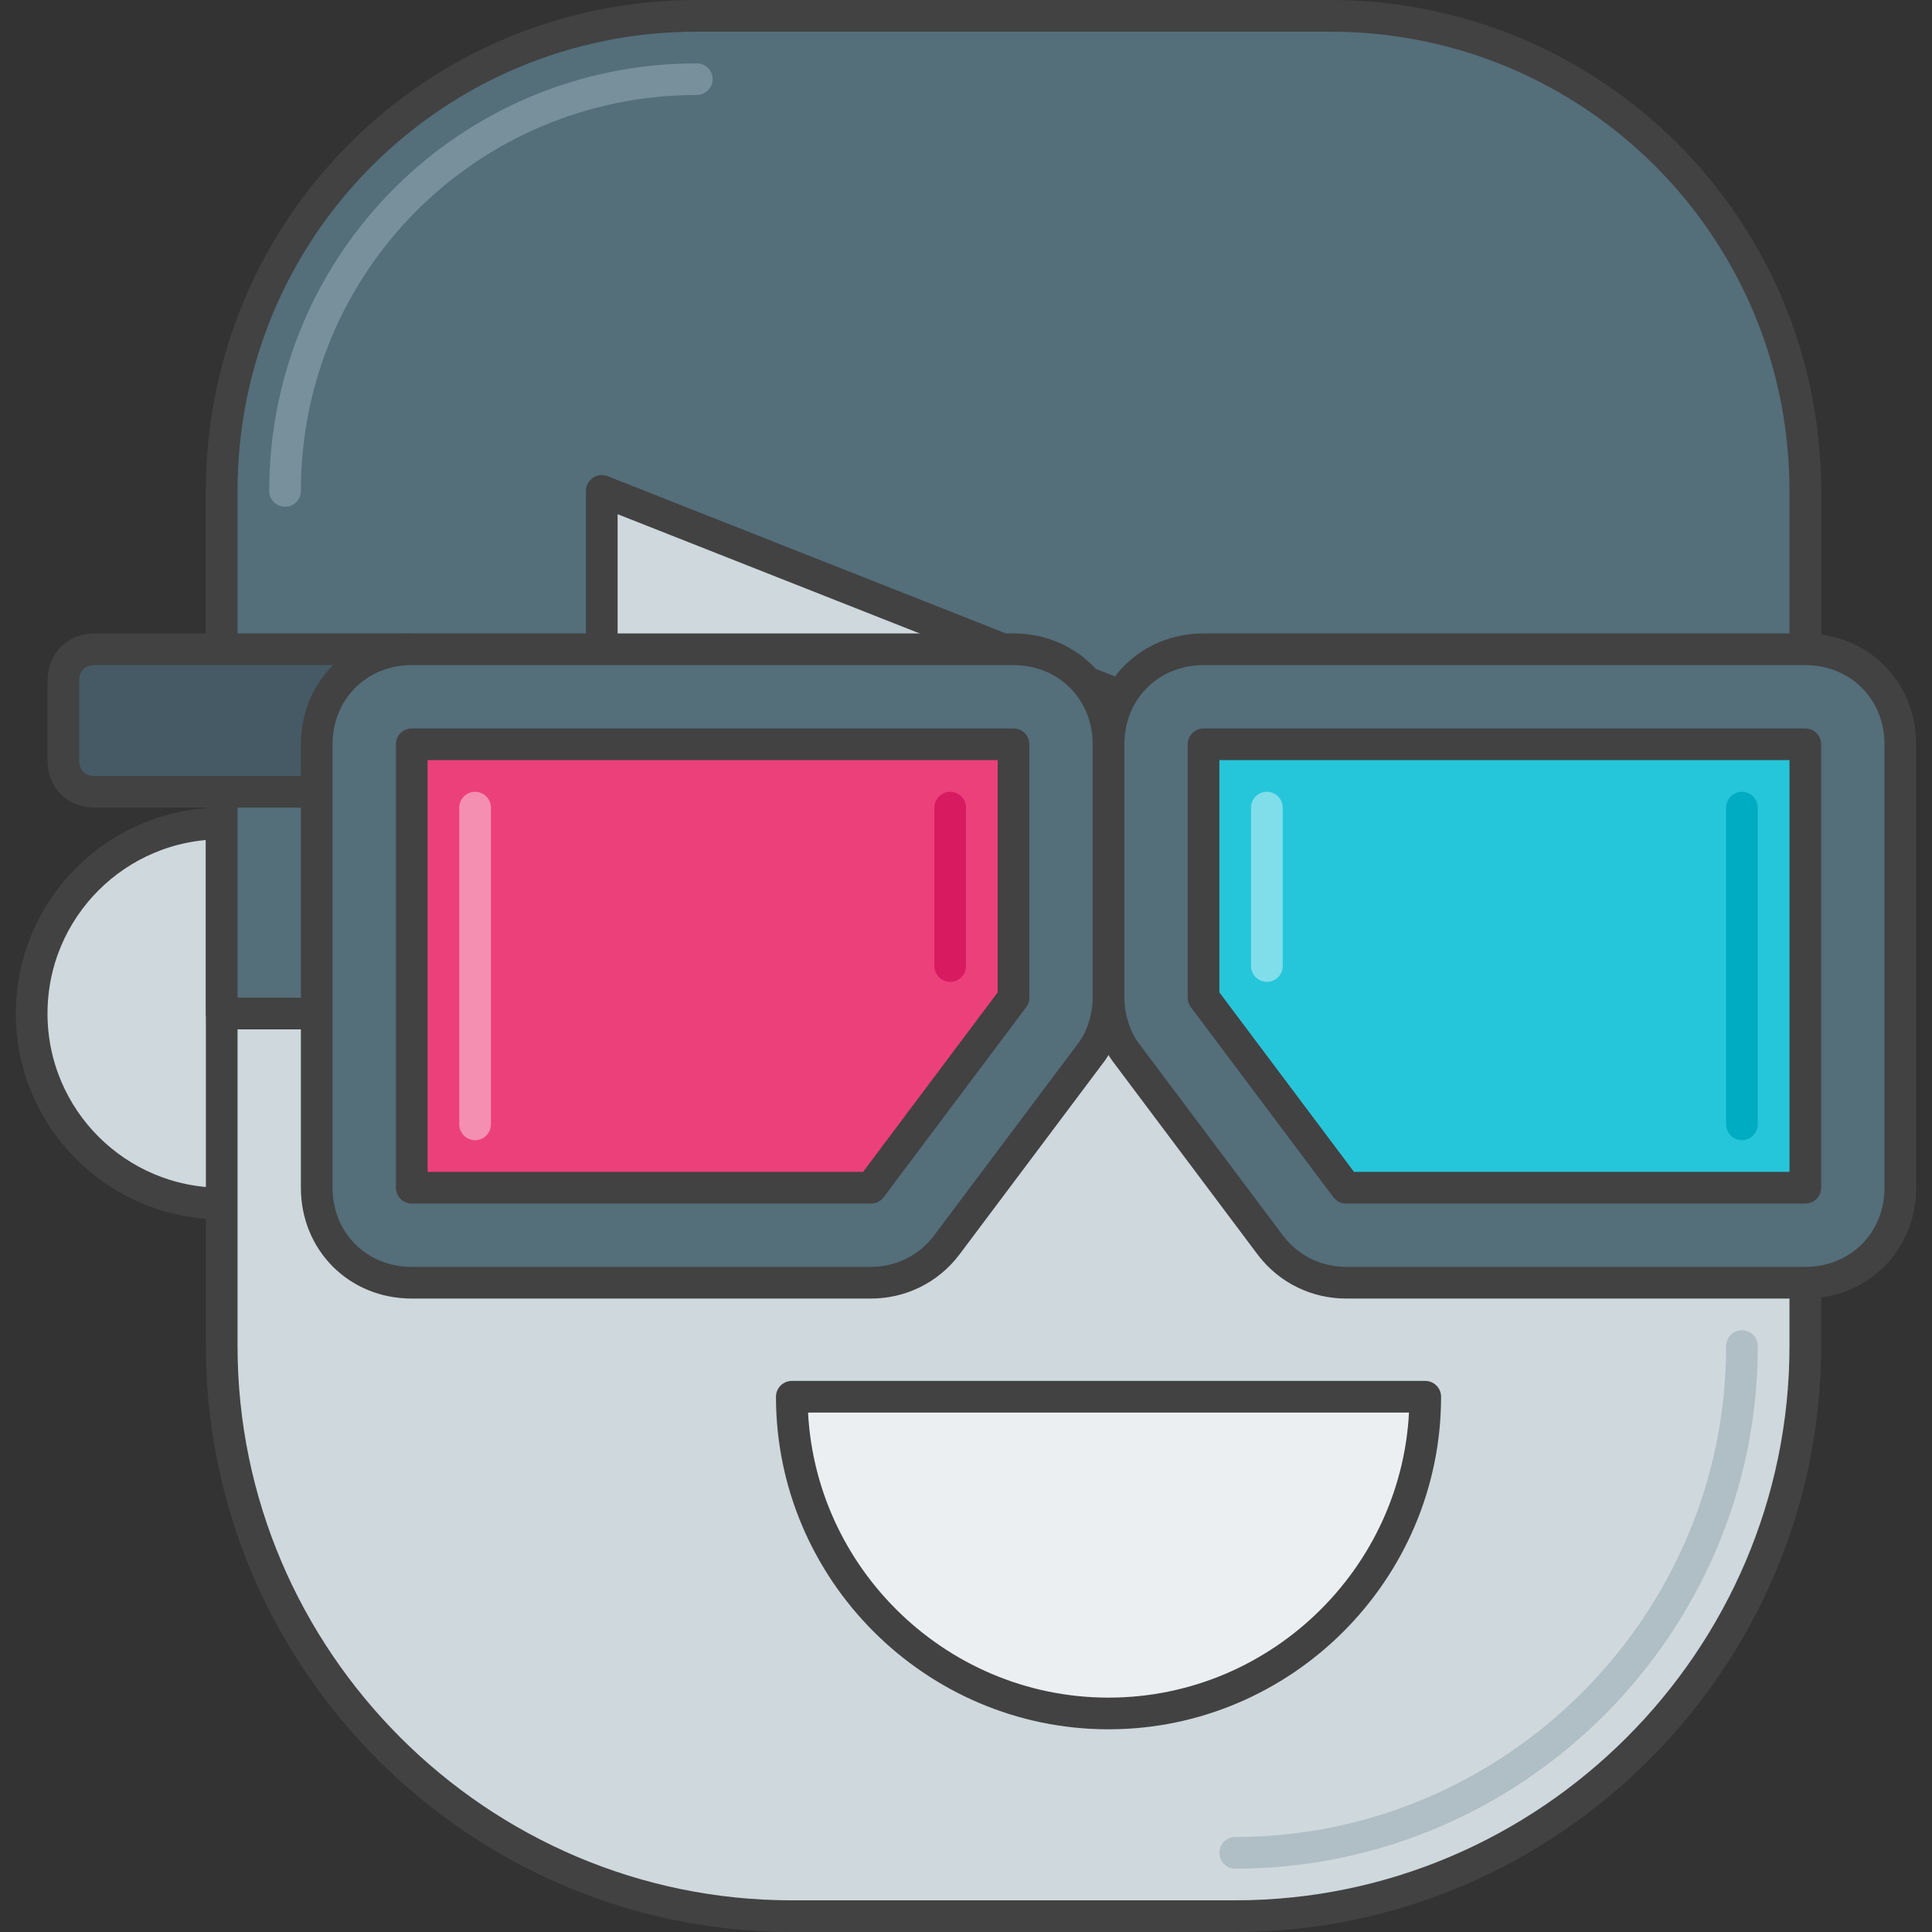 <svg version="1.1" id="Layer_1" xmlns="http://www.w3.org/2000/svg" x="0" y="0" viewBox="0 0 61 61" style="enable-background:new 0 0 61 61" xml:space="preserve"><rect x="0" y="0" width="61" height="61" fill="#333333" stroke="none"/><style>.st2,.st8{fill:#546e7a;stroke:#424242;stroke-linecap:round;stroke-linejoin:round;stroke-miterlimit:10}.st8{fill:#cfd8dc}</style><g id="_x33_D_Glasses"><circle class="st8" cx="7" cy="32" r="6"/><path class="st8" d="M39 60.5H25c-9.9 0-18-8.1-18-18v-27h50v27c0 9.9-8.1 18-18 18z"/><path d="M55 42.5c0 8.8-7.2 16-16 16" style="fill:none;stroke:#b0bec5;stroke-linecap:round;stroke-linejoin:round;stroke-miterlimit:10"/><path class="st2" d="m57 30.5-38-15V32H7V15.5c0-8.3 6.7-15 15-15h20c8.3 0 15 6.7 15 15v15z"/><path d="M9 15.5c0-7.2 5.8-13 13-13" style="fill:none;stroke:#78909c;stroke-linecap:round;stroke-linejoin:round;stroke-miterlimit:10"/><path d="M45 44.1c0 5.5-4.5 10-10 10s-10-4.5-10-10h20z" style="fill:#eceff1;stroke:#424242;stroke-linecap:round;stroke-linejoin:round;stroke-miterlimit:10"/><path d="M13 25H3c-.6 0-1-.4-1-1v-2.5c0-.6.4-1 1-1h10V25z" style="fill:#455a64;stroke:#424242;stroke-linecap:round;stroke-linejoin:round;stroke-miterlimit:10"/><path class="st2" d="M27.5 40.5H13c-1.7 0-3-1.3-3-3v-14c0-1.7 1.3-3 3-3h19c1.7 0 3 1.3 3 3v8c0 .6-.2 1.3-.6 1.8l-4.5 6c-.6.8-1.5 1.2-2.4 1.2z"/><path d="M32 23.5v8l-4.5 6H13v-14h19" style="fill:#ec407a;stroke:#424242;stroke-linecap:round;stroke-linejoin:round;stroke-miterlimit:10"/><path style="fill:none;stroke:#f48fb1;stroke-linecap:round;stroke-linejoin:round;stroke-miterlimit:10" d="M15 25.5v10"/><path class="st2" d="M42.5 40.5H57c1.7 0 3-1.3 3-3v-14c0-1.7-1.3-3-3-3H38c-1.7 0-3 1.3-3 3v8c0 .6.2 1.3.6 1.8l4.5 6c.6.8 1.5 1.2 2.4 1.2z"/><path d="M38 23.5h19v14H42.5l-4.5-6v-8" style="fill:#26c6da;stroke:#424242;stroke-linecap:round;stroke-linejoin:round;stroke-miterlimit:10"/><path style="fill:none;stroke:#00acc1;stroke-linecap:round;stroke-linejoin:round;stroke-miterlimit:10" d="M55 25.5v10"/><path style="fill:none;stroke:#d81b60;stroke-linecap:round;stroke-linejoin:round;stroke-miterlimit:10" d="M30 25.5v5"/><path style="fill:none;stroke:#80deea;stroke-linecap:round;stroke-linejoin:round;stroke-miterlimit:10" d="M40 25.5v5"/></g></svg>